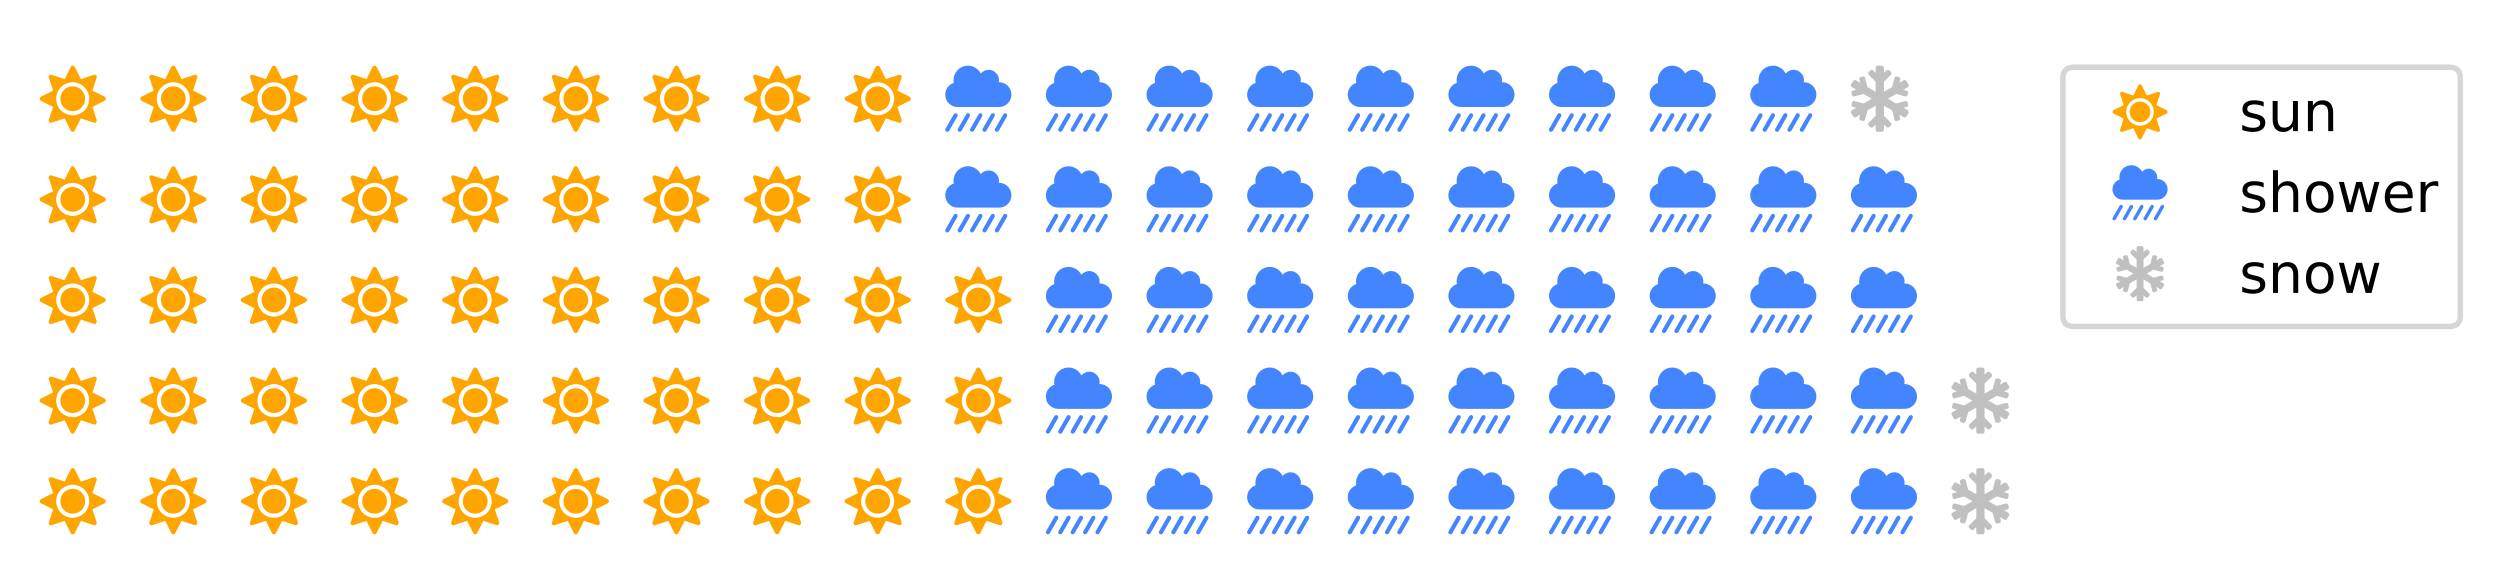 <?xml version="1.0" encoding="utf-8" standalone="no"?>
<!DOCTYPE svg PUBLIC "-//W3C//DTD SVG 1.1//EN"
  "http://www.w3.org/Graphics/SVG/1.1/DTD/svg11.dtd">
<!-- Created with matplotlib (https://matplotlib.org/) -->
<svg height="104.141pt" version="1.1" viewBox="0 0 453.6 104.141" width="453.6pt" xmlns="http://www.w3.org/2000/svg" xmlns:xlink="http://www.w3.org/1999/xlink">
 <defs>
  <style type="text/css">
*{stroke-linecap:butt;stroke-linejoin:round;}
  </style>
 </defs>
 <g id="figure_1">
  <g id="patch_1">
   <path d="M 0 104.141 
L 453.6 104.141 
L 453.6 0 
L 0 0 
z
" style="fill:#ffffff;"/>
  </g>
  <g id="axes_1">
   <g id="text_1">
    <!--  -->
    <defs>
     <path d="M 50 56.25 
C 55.078 56.25 59.578 54.297 63.281 50.781 
C 66.797 47.078 68.75 42.578 68.75 37.5 
C 68.75 32.234 66.797 27.734 63.281 24.219 
C 59.578 20.516 55.078 18.75 50 18.75 
C 44.734 18.75 40.234 20.516 36.719 24.219 
C 33.016 27.734 31.25 32.234 31.25 37.5 
C 31.25 42.578 33.016 47.078 36.719 50.781 
C 40.234 54.297 44.734 56.25 50 56.25 
z
M 98.047 40.625 
L 98.047 40.438 
C 99.219 39.844 100 38.875 100 37.5 
C 100 35.938 99.219 34.969 98.047 34.375 
L 79.688 25.203 
L 86.141 5.672 
C 86.531 4.297 86.141 3.125 85.156 2.156 
C 84.188 0.984 83.016 0.781 81.844 1.375 
L 62.312 7.812 
L 52.938 -10.547 
C 52.344 -11.922 51.375 -12.5 50 -12.5 
C 48.438 -12.5 47.469 -11.922 46.875 -10.547 
L 37.703 7.812 
L 18.172 1.375 
C 16.797 0.781 15.625 0.984 14.656 1.953 
C 13.484 2.938 13.281 4.109 13.875 5.672 
L 20.312 25.203 
L 1.953 34.375 
C 0.594 34.969 0 35.938 0 37.5 
C 0 38.875 0.594 39.844 1.953 40.625 
L 20.312 49.812 
L 13.875 69.344 
C 13.281 70.516 13.484 71.688 14.656 72.859 
C 15.625 73.828 16.797 74.031 18.172 73.641 
L 37.703 67.188 
L 46.875 85.547 
C 47.469 86.719 48.438 87.5 50 87.5 
C 51.375 87.5 52.344 86.719 53.125 85.547 
L 62.312 67.188 
L 81.844 73.641 
C 83.016 74.031 84.188 73.828 85.359 72.859 
C 86.328 71.688 86.531 70.516 86.141 69.344 
L 79.688 49.812 
z
M 67.781 19.922 
L 67.781 19.734 
C 70.906 22.859 72.859 26.766 74.031 31.062 
C 75.203 35.359 75.203 39.656 74.031 43.953 
C 72.859 48.25 70.703 51.953 67.578 55.078 
C 64.453 58.203 60.75 60.359 56.453 61.531 
C 52.156 62.703 47.859 62.703 43.562 61.531 
C 39.266 60.359 35.359 58.203 32.234 55.078 
C 29.109 51.953 26.953 48.25 25.781 43.953 
C 24.609 39.656 24.609 35.359 25.781 31.062 
C 26.953 26.766 29.109 22.859 32.234 19.734 
C 35.359 16.609 39.266 14.453 43.562 13.281 
C 47.859 12.109 52.156 12.109 56.453 13.281 
C 60.75 14.453 64.453 16.609 67.781 19.922 
z
" id="FontAwesome5FreeSolid-61829"/>
    </defs>
    <g style="fill:#ffa500;" transform="translate(7.2 95.441)scale(0.12 -0.12)">
     <use xlink:href="#FontAwesome5FreeSolid-61829"/>
    </g>
   </g>
   <g id="text_2">
    <!--  -->
    <g style="fill:#ffa500;" transform="translate(7.2 77.184)scale(0.12 -0.12)">
     <use xlink:href="#FontAwesome5FreeSolid-61829"/>
    </g>
   </g>
   <g id="text_3">
    <!--  -->
    <g style="fill:#ffa500;" transform="translate(7.2 58.927)scale(0.12 -0.12)">
     <use xlink:href="#FontAwesome5FreeSolid-61829"/>
    </g>
   </g>
   <g id="text_4">
    <!--  -->
    <g style="fill:#ffa500;" transform="translate(7.2 40.671)scale(0.12 -0.12)">
     <use xlink:href="#FontAwesome5FreeSolid-61829"/>
    </g>
   </g>
   <g id="text_5">
    <!--  -->
    <g style="fill:#ffa500;" transform="translate(7.2 22.414)scale(0.12 -0.12)">
     <use xlink:href="#FontAwesome5FreeSolid-61829"/>
    </g>
   </g>
   <g id="text_6">
    <!--  -->
    <g style="fill:#ffa500;" transform="translate(25.457 95.441)scale(0.12 -0.12)">
     <use xlink:href="#FontAwesome5FreeSolid-61829"/>
    </g>
   </g>
   <g id="text_7">
    <!--  -->
    <g style="fill:#ffa500;" transform="translate(25.457 77.184)scale(0.12 -0.12)">
     <use xlink:href="#FontAwesome5FreeSolid-61829"/>
    </g>
   </g>
   <g id="text_8">
    <!--  -->
    <g style="fill:#ffa500;" transform="translate(25.457 58.927)scale(0.12 -0.12)">
     <use xlink:href="#FontAwesome5FreeSolid-61829"/>
    </g>
   </g>
   <g id="text_9">
    <!--  -->
    <g style="fill:#ffa500;" transform="translate(25.457 40.671)scale(0.12 -0.12)">
     <use xlink:href="#FontAwesome5FreeSolid-61829"/>
    </g>
   </g>
   <g id="text_10">
    <!--  -->
    <g style="fill:#ffa500;" transform="translate(25.457 22.414)scale(0.12 -0.12)">
     <use xlink:href="#FontAwesome5FreeSolid-61829"/>
    </g>
   </g>
   <g id="text_11">
    <!--  -->
    <g style="fill:#ffa500;" transform="translate(43.713 95.441)scale(0.12 -0.12)">
     <use xlink:href="#FontAwesome5FreeSolid-61829"/>
    </g>
   </g>
   <g id="text_12">
    <!--  -->
    <g style="fill:#ffa500;" transform="translate(43.713 77.184)scale(0.12 -0.12)">
     <use xlink:href="#FontAwesome5FreeSolid-61829"/>
    </g>
   </g>
   <g id="text_13">
    <!--  -->
    <g style="fill:#ffa500;" transform="translate(43.713 58.927)scale(0.12 -0.12)">
     <use xlink:href="#FontAwesome5FreeSolid-61829"/>
    </g>
   </g>
   <g id="text_14">
    <!--  -->
    <g style="fill:#ffa500;" transform="translate(43.713 40.671)scale(0.12 -0.12)">
     <use xlink:href="#FontAwesome5FreeSolid-61829"/>
    </g>
   </g>
   <g id="text_15">
    <!--  -->
    <g style="fill:#ffa500;" transform="translate(43.713 22.414)scale(0.12 -0.12)">
     <use xlink:href="#FontAwesome5FreeSolid-61829"/>
    </g>
   </g>
   <g id="text_16">
    <!--  -->
    <g style="fill:#ffa500;" transform="translate(61.97 95.441)scale(0.12 -0.12)">
     <use xlink:href="#FontAwesome5FreeSolid-61829"/>
    </g>
   </g>
   <g id="text_17">
    <!--  -->
    <g style="fill:#ffa500;" transform="translate(61.97 77.184)scale(0.12 -0.12)">
     <use xlink:href="#FontAwesome5FreeSolid-61829"/>
    </g>
   </g>
   <g id="text_18">
    <!--  -->
    <g style="fill:#ffa500;" transform="translate(61.97 58.927)scale(0.12 -0.12)">
     <use xlink:href="#FontAwesome5FreeSolid-61829"/>
    </g>
   </g>
   <g id="text_19">
    <!--  -->
    <g style="fill:#ffa500;" transform="translate(61.97 40.671)scale(0.12 -0.12)">
     <use xlink:href="#FontAwesome5FreeSolid-61829"/>
    </g>
   </g>
   <g id="text_20">
    <!--  -->
    <g style="fill:#ffa500;" transform="translate(61.97 22.414)scale(0.12 -0.12)">
     <use xlink:href="#FontAwesome5FreeSolid-61829"/>
    </g>
   </g>
   <g id="text_21">
    <!--  -->
    <g style="fill:#ffa500;" transform="translate(80.227 95.441)scale(0.12 -0.12)">
     <use xlink:href="#FontAwesome5FreeSolid-61829"/>
    </g>
   </g>
   <g id="text_22">
    <!--  -->
    <g style="fill:#ffa500;" transform="translate(80.227 77.184)scale(0.12 -0.12)">
     <use xlink:href="#FontAwesome5FreeSolid-61829"/>
    </g>
   </g>
   <g id="text_23">
    <!--  -->
    <g style="fill:#ffa500;" transform="translate(80.227 58.927)scale(0.12 -0.12)">
     <use xlink:href="#FontAwesome5FreeSolid-61829"/>
    </g>
   </g>
   <g id="text_24">
    <!--  -->
    <g style="fill:#ffa500;" transform="translate(80.227 40.671)scale(0.12 -0.12)">
     <use xlink:href="#FontAwesome5FreeSolid-61829"/>
    </g>
   </g>
   <g id="text_25">
    <!--  -->
    <g style="fill:#ffa500;" transform="translate(80.227 22.414)scale(0.12 -0.12)">
     <use xlink:href="#FontAwesome5FreeSolid-61829"/>
    </g>
   </g>
   <g id="text_26">
    <!--  -->
    <g style="fill:#ffa500;" transform="translate(98.484 95.441)scale(0.12 -0.12)">
     <use xlink:href="#FontAwesome5FreeSolid-61829"/>
    </g>
   </g>
   <g id="text_27">
    <!--  -->
    <g style="fill:#ffa500;" transform="translate(98.484 77.184)scale(0.12 -0.12)">
     <use xlink:href="#FontAwesome5FreeSolid-61829"/>
    </g>
   </g>
   <g id="text_28">
    <!--  -->
    <g style="fill:#ffa500;" transform="translate(98.484 58.927)scale(0.12 -0.12)">
     <use xlink:href="#FontAwesome5FreeSolid-61829"/>
    </g>
   </g>
   <g id="text_29">
    <!--  -->
    <g style="fill:#ffa500;" transform="translate(98.484 40.671)scale(0.12 -0.12)">
     <use xlink:href="#FontAwesome5FreeSolid-61829"/>
    </g>
   </g>
   <g id="text_30">
    <!--  -->
    <g style="fill:#ffa500;" transform="translate(98.484 22.414)scale(0.12 -0.12)">
     <use xlink:href="#FontAwesome5FreeSolid-61829"/>
    </g>
   </g>
   <g id="text_31">
    <!--  -->
    <g style="fill:#ffa500;" transform="translate(116.74 95.441)scale(0.12 -0.12)">
     <use xlink:href="#FontAwesome5FreeSolid-61829"/>
    </g>
   </g>
   <g id="text_32">
    <!--  -->
    <g style="fill:#ffa500;" transform="translate(116.74 77.184)scale(0.12 -0.12)">
     <use xlink:href="#FontAwesome5FreeSolid-61829"/>
    </g>
   </g>
   <g id="text_33">
    <!--  -->
    <g style="fill:#ffa500;" transform="translate(116.74 58.927)scale(0.12 -0.12)">
     <use xlink:href="#FontAwesome5FreeSolid-61829"/>
    </g>
   </g>
   <g id="text_34">
    <!--  -->
    <g style="fill:#ffa500;" transform="translate(116.74 40.671)scale(0.12 -0.12)">
     <use xlink:href="#FontAwesome5FreeSolid-61829"/>
    </g>
   </g>
   <g id="text_35">
    <!--  -->
    <g style="fill:#ffa500;" transform="translate(116.74 22.414)scale(0.12 -0.12)">
     <use xlink:href="#FontAwesome5FreeSolid-61829"/>
    </g>
   </g>
   <g id="text_36">
    <!--  -->
    <g style="fill:#ffa500;" transform="translate(134.997 95.441)scale(0.12 -0.12)">
     <use xlink:href="#FontAwesome5FreeSolid-61829"/>
    </g>
   </g>
   <g id="text_37">
    <!--  -->
    <g style="fill:#ffa500;" transform="translate(134.997 77.184)scale(0.12 -0.12)">
     <use xlink:href="#FontAwesome5FreeSolid-61829"/>
    </g>
   </g>
   <g id="text_38">
    <!--  -->
    <g style="fill:#ffa500;" transform="translate(134.997 58.927)scale(0.12 -0.12)">
     <use xlink:href="#FontAwesome5FreeSolid-61829"/>
    </g>
   </g>
   <g id="text_39">
    <!--  -->
    <g style="fill:#ffa500;" transform="translate(134.997 40.671)scale(0.12 -0.12)">
     <use xlink:href="#FontAwesome5FreeSolid-61829"/>
    </g>
   </g>
   <g id="text_40">
    <!--  -->
    <g style="fill:#ffa500;" transform="translate(134.997 22.414)scale(0.12 -0.12)">
     <use xlink:href="#FontAwesome5FreeSolid-61829"/>
    </g>
   </g>
   <g id="text_41">
    <!--  -->
    <g style="fill:#ffa500;" transform="translate(153.254 95.441)scale(0.12 -0.12)">
     <use xlink:href="#FontAwesome5FreeSolid-61829"/>
    </g>
   </g>
   <g id="text_42">
    <!--  -->
    <g style="fill:#ffa500;" transform="translate(153.254 77.184)scale(0.12 -0.12)">
     <use xlink:href="#FontAwesome5FreeSolid-61829"/>
    </g>
   </g>
   <g id="text_43">
    <!--  -->
    <g style="fill:#ffa500;" transform="translate(153.254 58.927)scale(0.12 -0.12)">
     <use xlink:href="#FontAwesome5FreeSolid-61829"/>
    </g>
   </g>
   <g id="text_44">
    <!--  -->
    <g style="fill:#ffa500;" transform="translate(153.254 40.671)scale(0.12 -0.12)">
     <use xlink:href="#FontAwesome5FreeSolid-61829"/>
    </g>
   </g>
   <g id="text_45">
    <!--  -->
    <g style="fill:#ffa500;" transform="translate(153.254 22.414)scale(0.12 -0.12)">
     <use xlink:href="#FontAwesome5FreeSolid-61829"/>
    </g>
   </g>
   <g id="text_46">
    <!--  -->
    <g style="fill:#ffa500;" transform="translate(171.511 95.441)scale(0.12 -0.12)">
     <use xlink:href="#FontAwesome5FreeSolid-61829"/>
    </g>
   </g>
   <g id="text_47">
    <!--  -->
    <g style="fill:#ffa500;" transform="translate(171.511 77.184)scale(0.12 -0.12)">
     <use xlink:href="#FontAwesome5FreeSolid-61829"/>
    </g>
   </g>
   <g id="text_48">
    <!--  -->
    <g style="fill:#ffa500;" transform="translate(171.511 58.927)scale(0.12 -0.12)">
     <use xlink:href="#FontAwesome5FreeSolid-61829"/>
    </g>
   </g>
   <g id="text_49">
    <!--  -->
    <defs>
     <path d="M 35.938 15.234 
C 36.719 14.844 37.109 14.062 37.312 13.281 
C 37.5 12.5 37.5 11.719 37.109 10.938 
L 24.609 -10.938 
C 23.828 -12.109 23.047 -12.5 21.875 -12.5 
C 21.297 -12.5 20.703 -12.5 20.312 -12.109 
C 19.531 -11.719 18.953 -11.141 18.75 -10.359 
C 18.562 -9.578 18.75 -8.594 19.141 -7.812 
L 31.641 14.062 
C 32.031 14.844 32.625 15.234 33.406 15.438 
C 34.188 15.625 35.156 15.625 35.938 15.234 
z
M 54.688 15.234 
C 55.469 14.844 55.859 14.062 56.062 13.281 
C 56.25 12.5 56.25 11.719 55.859 10.938 
L 43.359 -10.938 
C 42.578 -12.109 41.797 -12.5 40.625 -12.5 
C 40.047 -12.5 39.453 -12.5 39.062 -12.109 
C 38.281 -11.719 37.703 -11.141 37.5 -10.359 
C 37.312 -9.578 37.5 -8.594 37.891 -7.812 
L 50.391 14.062 
C 50.781 14.844 51.375 15.234 52.156 15.438 
C 52.938 15.625 53.906 15.625 54.688 15.234 
z
M 17.188 15.234 
C 17.969 14.844 18.359 14.062 18.562 13.281 
C 18.75 12.5 18.75 11.719 18.359 10.938 
L 5.859 -10.938 
C 5.078 -12.109 4.297 -12.5 3.125 -12.5 
C 2.547 -12.5 1.953 -12.5 1.562 -12.109 
C 0.781 -11.719 0.203 -11.141 0 -10.359 
C -0.203 -9.578 0 -8.594 0.391 -7.812 
L 12.891 14.062 
C 13.281 14.844 13.875 15.234 14.656 15.438 
C 15.438 15.625 16.406 15.625 17.188 15.234 
z
M 92.188 15.234 
C 92.969 14.844 93.359 14.062 93.562 13.281 
C 93.75 12.5 93.75 11.719 93.359 10.938 
L 80.859 -10.938 
C 80.078 -12.109 79.297 -12.5 78.125 -12.5 
C 77.547 -12.5 76.953 -12.5 76.562 -12.109 
C 75.781 -11.719 75.203 -11.141 75 -10.359 
C 74.812 -9.578 75 -8.594 75.391 -7.812 
L 87.891 14.062 
C 88.281 14.844 88.875 15.234 89.656 15.438 
C 90.438 15.625 91.406 15.625 92.188 15.234 
z
M 73.438 15.234 
C 74.219 14.844 74.609 14.062 74.812 13.281 
C 75 12.5 75 11.719 74.609 10.938 
L 62.109 -10.938 
C 61.328 -12.109 60.547 -12.5 59.375 -12.5 
C 58.797 -12.5 58.203 -12.5 57.812 -12.109 
C 57.031 -11.719 56.453 -11.141 56.25 -10.359 
C 56.062 -9.578 56.25 -8.594 56.641 -7.812 
L 69.141 14.062 
C 69.531 14.844 70.125 15.234 70.906 15.438 
C 71.688 15.625 72.656 15.625 73.438 15.234 
z
M 81.25 62.5 
C 86.328 62.5 90.828 60.547 94.531 57.031 
C 98.047 53.328 100 48.828 100 43.75 
C 100 38.484 98.047 33.984 94.531 30.469 
C 90.828 26.766 86.328 25 81.25 25 
L 18.75 25 
C 13.484 25 8.984 26.766 5.469 30.469 
C 1.766 33.984 0 38.484 0 43.75 
C 0 47.656 1.172 51.375 3.516 54.688 
C 5.859 57.812 8.984 60.156 12.891 61.531 
C 12.5 62.891 12.5 64.266 12.5 65.625 
C 12.5 69.531 13.484 73.047 15.438 76.562 
C 17.391 79.891 19.922 82.625 23.438 84.578 
C 26.766 86.531 30.469 87.5 34.578 87.5 
C 38.484 87.5 42.188 86.328 45.703 84.188 
C 49.219 82.031 51.766 79.109 53.719 75.594 
C 55.078 77.344 56.844 78.719 58.984 79.688 
C 60.938 80.672 63.281 81.25 65.625 81.25 
C 69.922 81.25 73.438 79.688 76.562 76.562 
C 79.688 73.438 81.25 69.922 81.25 65.625 
C 81.25 64.453 81.062 63.281 80.859 62.5 
L 81.062 62.5 
z
" id="FontAwesome5FreeSolid-63296"/>
    </defs>
    <g style="fill:#4384ff;" transform="translate(171.511 40.671)scale(0.12 -0.12)">
     <use xlink:href="#FontAwesome5FreeSolid-63296"/>
    </g>
   </g>
   <g id="text_50">
    <!--  -->
    <g style="fill:#4384ff;" transform="translate(171.511 22.414)scale(0.12 -0.12)">
     <use xlink:href="#FontAwesome5FreeSolid-63296"/>
    </g>
   </g>
   <g id="text_51">
    <!--  -->
    <g style="fill:#4384ff;" transform="translate(189.767 95.441)scale(0.12 -0.12)">
     <use xlink:href="#FontAwesome5FreeSolid-63296"/>
    </g>
   </g>
   <g id="text_52">
    <!--  -->
    <g style="fill:#4384ff;" transform="translate(189.767 77.184)scale(0.12 -0.12)">
     <use xlink:href="#FontAwesome5FreeSolid-63296"/>
    </g>
   </g>
   <g id="text_53">
    <!--  -->
    <g style="fill:#4384ff;" transform="translate(189.767 58.927)scale(0.12 -0.12)">
     <use xlink:href="#FontAwesome5FreeSolid-63296"/>
    </g>
   </g>
   <g id="text_54">
    <!--  -->
    <g style="fill:#4384ff;" transform="translate(189.767 40.671)scale(0.12 -0.12)">
     <use xlink:href="#FontAwesome5FreeSolid-63296"/>
    </g>
   </g>
   <g id="text_55">
    <!--  -->
    <g style="fill:#4384ff;" transform="translate(189.767 22.414)scale(0.12 -0.12)">
     <use xlink:href="#FontAwesome5FreeSolid-63296"/>
    </g>
   </g>
   <g id="text_56">
    <!--  -->
    <g style="fill:#4384ff;" transform="translate(208.024 95.441)scale(0.12 -0.12)">
     <use xlink:href="#FontAwesome5FreeSolid-63296"/>
    </g>
   </g>
   <g id="text_57">
    <!--  -->
    <g style="fill:#4384ff;" transform="translate(208.024 77.184)scale(0.12 -0.12)">
     <use xlink:href="#FontAwesome5FreeSolid-63296"/>
    </g>
   </g>
   <g id="text_58">
    <!--  -->
    <g style="fill:#4384ff;" transform="translate(208.024 58.927)scale(0.12 -0.12)">
     <use xlink:href="#FontAwesome5FreeSolid-63296"/>
    </g>
   </g>
   <g id="text_59">
    <!--  -->
    <g style="fill:#4384ff;" transform="translate(208.024 40.671)scale(0.12 -0.12)">
     <use xlink:href="#FontAwesome5FreeSolid-63296"/>
    </g>
   </g>
   <g id="text_60">
    <!--  -->
    <g style="fill:#4384ff;" transform="translate(208.024 22.414)scale(0.12 -0.12)">
     <use xlink:href="#FontAwesome5FreeSolid-63296"/>
    </g>
   </g>
   <g id="text_61">
    <!--  -->
    <g style="fill:#4384ff;" transform="translate(226.281 95.441)scale(0.12 -0.12)">
     <use xlink:href="#FontAwesome5FreeSolid-63296"/>
    </g>
   </g>
   <g id="text_62">
    <!--  -->
    <g style="fill:#4384ff;" transform="translate(226.281 77.184)scale(0.12 -0.12)">
     <use xlink:href="#FontAwesome5FreeSolid-63296"/>
    </g>
   </g>
   <g id="text_63">
    <!--  -->
    <g style="fill:#4384ff;" transform="translate(226.281 58.927)scale(0.12 -0.12)">
     <use xlink:href="#FontAwesome5FreeSolid-63296"/>
    </g>
   </g>
   <g id="text_64">
    <!--  -->
    <g style="fill:#4384ff;" transform="translate(226.281 40.671)scale(0.12 -0.12)">
     <use xlink:href="#FontAwesome5FreeSolid-63296"/>
    </g>
   </g>
   <g id="text_65">
    <!--  -->
    <g style="fill:#4384ff;" transform="translate(226.281 22.414)scale(0.12 -0.12)">
     <use xlink:href="#FontAwesome5FreeSolid-63296"/>
    </g>
   </g>
   <g id="text_66">
    <!--  -->
    <g style="fill:#4384ff;" transform="translate(244.538 95.441)scale(0.12 -0.12)">
     <use xlink:href="#FontAwesome5FreeSolid-63296"/>
    </g>
   </g>
   <g id="text_67">
    <!--  -->
    <g style="fill:#4384ff;" transform="translate(244.538 77.184)scale(0.12 -0.12)">
     <use xlink:href="#FontAwesome5FreeSolid-63296"/>
    </g>
   </g>
   <g id="text_68">
    <!--  -->
    <g style="fill:#4384ff;" transform="translate(244.538 58.927)scale(0.12 -0.12)">
     <use xlink:href="#FontAwesome5FreeSolid-63296"/>
    </g>
   </g>
   <g id="text_69">
    <!--  -->
    <g style="fill:#4384ff;" transform="translate(244.538 40.671)scale(0.12 -0.12)">
     <use xlink:href="#FontAwesome5FreeSolid-63296"/>
    </g>
   </g>
   <g id="text_70">
    <!--  -->
    <g style="fill:#4384ff;" transform="translate(244.538 22.414)scale(0.12 -0.12)">
     <use xlink:href="#FontAwesome5FreeSolid-63296"/>
    </g>
   </g>
   <g id="text_71">
    <!--  -->
    <g style="fill:#4384ff;" transform="translate(262.794 95.441)scale(0.12 -0.12)">
     <use xlink:href="#FontAwesome5FreeSolid-63296"/>
    </g>
   </g>
   <g id="text_72">
    <!--  -->
    <g style="fill:#4384ff;" transform="translate(262.794 77.184)scale(0.12 -0.12)">
     <use xlink:href="#FontAwesome5FreeSolid-63296"/>
    </g>
   </g>
   <g id="text_73">
    <!--  -->
    <g style="fill:#4384ff;" transform="translate(262.794 58.927)scale(0.12 -0.12)">
     <use xlink:href="#FontAwesome5FreeSolid-63296"/>
    </g>
   </g>
   <g id="text_74">
    <!--  -->
    <g style="fill:#4384ff;" transform="translate(262.794 40.671)scale(0.12 -0.12)">
     <use xlink:href="#FontAwesome5FreeSolid-63296"/>
    </g>
   </g>
   <g id="text_75">
    <!--  -->
    <g style="fill:#4384ff;" transform="translate(262.794 22.414)scale(0.12 -0.12)">
     <use xlink:href="#FontAwesome5FreeSolid-63296"/>
    </g>
   </g>
   <g id="text_76">
    <!--  -->
    <g style="fill:#4384ff;" transform="translate(281.051 95.441)scale(0.12 -0.12)">
     <use xlink:href="#FontAwesome5FreeSolid-63296"/>
    </g>
   </g>
   <g id="text_77">
    <!--  -->
    <g style="fill:#4384ff;" transform="translate(281.051 77.184)scale(0.12 -0.12)">
     <use xlink:href="#FontAwesome5FreeSolid-63296"/>
    </g>
   </g>
   <g id="text_78">
    <!--  -->
    <g style="fill:#4384ff;" transform="translate(281.051 58.927)scale(0.12 -0.12)">
     <use xlink:href="#FontAwesome5FreeSolid-63296"/>
    </g>
   </g>
   <g id="text_79">
    <!--  -->
    <g style="fill:#4384ff;" transform="translate(281.051 40.671)scale(0.12 -0.12)">
     <use xlink:href="#FontAwesome5FreeSolid-63296"/>
    </g>
   </g>
   <g id="text_80">
    <!--  -->
    <g style="fill:#4384ff;" transform="translate(281.051 22.414)scale(0.12 -0.12)">
     <use xlink:href="#FontAwesome5FreeSolid-63296"/>
    </g>
   </g>
   <g id="text_81">
    <!--  -->
    <g style="fill:#4384ff;" transform="translate(299.308 95.441)scale(0.12 -0.12)">
     <use xlink:href="#FontAwesome5FreeSolid-63296"/>
    </g>
   </g>
   <g id="text_82">
    <!--  -->
    <g style="fill:#4384ff;" transform="translate(299.308 77.184)scale(0.12 -0.12)">
     <use xlink:href="#FontAwesome5FreeSolid-63296"/>
    </g>
   </g>
   <g id="text_83">
    <!--  -->
    <g style="fill:#4384ff;" transform="translate(299.308 58.927)scale(0.12 -0.12)">
     <use xlink:href="#FontAwesome5FreeSolid-63296"/>
    </g>
   </g>
   <g id="text_84">
    <!--  -->
    <g style="fill:#4384ff;" transform="translate(299.308 40.671)scale(0.12 -0.12)">
     <use xlink:href="#FontAwesome5FreeSolid-63296"/>
    </g>
   </g>
   <g id="text_85">
    <!--  -->
    <g style="fill:#4384ff;" transform="translate(299.308 22.414)scale(0.12 -0.12)">
     <use xlink:href="#FontAwesome5FreeSolid-63296"/>
    </g>
   </g>
   <g id="text_86">
    <!--  -->
    <g style="fill:#4384ff;" transform="translate(317.565 95.441)scale(0.12 -0.12)">
     <use xlink:href="#FontAwesome5FreeSolid-63296"/>
    </g>
   </g>
   <g id="text_87">
    <!--  -->
    <g style="fill:#4384ff;" transform="translate(317.565 77.184)scale(0.12 -0.12)">
     <use xlink:href="#FontAwesome5FreeSolid-63296"/>
    </g>
   </g>
   <g id="text_88">
    <!--  -->
    <g style="fill:#4384ff;" transform="translate(317.565 58.927)scale(0.12 -0.12)">
     <use xlink:href="#FontAwesome5FreeSolid-63296"/>
    </g>
   </g>
   <g id="text_89">
    <!--  -->
    <g style="fill:#4384ff;" transform="translate(317.565 40.671)scale(0.12 -0.12)">
     <use xlink:href="#FontAwesome5FreeSolid-63296"/>
    </g>
   </g>
   <g id="text_90">
    <!--  -->
    <g style="fill:#4384ff;" transform="translate(317.565 22.414)scale(0.12 -0.12)">
     <use xlink:href="#FontAwesome5FreeSolid-63296"/>
    </g>
   </g>
   <g id="text_91">
    <!--  -->
    <g style="fill:#4384ff;" transform="translate(335.821 95.441)scale(0.12 -0.12)">
     <use xlink:href="#FontAwesome5FreeSolid-63296"/>
    </g>
   </g>
   <g id="text_92">
    <!--  -->
    <g style="fill:#4384ff;" transform="translate(335.821 77.184)scale(0.12 -0.12)">
     <use xlink:href="#FontAwesome5FreeSolid-63296"/>
    </g>
   </g>
   <g id="text_93">
    <!--  -->
    <g style="fill:#4384ff;" transform="translate(335.821 58.927)scale(0.12 -0.12)">
     <use xlink:href="#FontAwesome5FreeSolid-63296"/>
    </g>
   </g>
   <g id="text_94">
    <!--  -->
    <g style="fill:#4384ff;" transform="translate(335.821 40.671)scale(0.12 -0.12)">
     <use xlink:href="#FontAwesome5FreeSolid-63296"/>
    </g>
   </g>
   <g id="text_95">
    <!--  -->
    <defs>
     <path d="M 85.938 20.125 
C 86.719 19.734 87.109 18.953 87.312 18.172 
C 87.5 17.391 87.5 16.609 87.109 16.016 
L 83.984 10.75 
C 83.594 9.969 83.016 9.375 82.234 9.188 
C 81.453 8.984 80.672 9.188 79.891 9.578 
L 73.438 13.484 
L 74.609 8.406 
C 74.812 7.625 74.812 6.844 74.422 6.062 
C 74.031 5.281 73.438 4.891 72.656 4.688 
L 69.734 3.906 
C 68.953 3.516 68.172 3.719 67.391 4.109 
C 66.609 4.5 66.016 5.281 66.016 6.062 
L 62.312 19.922 
L 50 26.953 
L 50 11.719 
L 60.359 1.375 
C 60.938 0.594 61.328 -0.203 61.328 -0.984 
C 61.328 -1.766 60.938 -2.547 60.359 -3.125 
L 58.203 -5.281 
C 57.422 -6.062 56.641 -6.25 55.859 -6.25 
C 55.078 -6.25 54.297 -6.062 53.906 -5.281 
L 50 -1.562 
L 50 -9.375 
C 50 -10.359 49.609 -11.141 49.031 -11.719 
C 48.25 -12.312 47.656 -12.5 46.875 -12.5 
L 40.625 -12.5 
C 39.656 -12.5 38.875 -12.312 38.281 -11.719 
C 37.703 -11.141 37.5 -10.359 37.5 -9.375 
L 37.5 -1.562 
L 33.594 -5.281 
C 32.812 -6.062 32.031 -6.25 31.25 -6.25 
C 30.469 -6.25 29.688 -6.062 29.297 -5.281 
L 26.953 -3.125 
C 26.172 -2.547 25.984 -1.766 25.984 -0.984 
C 25.984 -0.203 26.172 0.594 26.953 1.375 
L 37.5 11.719 
L 37.5 26.953 
L 25.203 19.922 
L 21.484 6.062 
C 21.094 5.281 20.703 4.5 19.922 4.109 
C 19.141 3.719 18.562 3.516 17.781 3.906 
L 14.844 4.688 
C 14.062 4.688 13.484 5.281 13.094 6.062 
C 12.703 6.844 12.5 7.625 12.703 8.406 
L 14.062 13.484 
L 7.625 9.578 
C 6.844 9.188 6.062 8.984 5.281 9.188 
C 4.5 9.375 3.906 9.969 3.516 10.75 
L 0.391 16.016 
C 0 16.609 -0.203 17.391 0 18.172 
C 0.203 18.953 0.781 19.734 1.562 20.125 
L 8.203 23.828 
L 2.938 25.203 
C 2.156 25.391 1.562 25.781 1.172 26.562 
C 0.781 27.344 0.594 28.125 0.984 28.906 
L 1.766 31.844 
C 1.766 32.625 2.156 33.203 2.938 33.594 
C 3.719 33.984 4.5 34.188 5.469 33.984 
L 19.141 30.281 
L 31.641 37.5 
L 19.141 44.734 
L 5.281 41.016 
C 4.5 40.625 3.719 40.828 2.938 41.219 
C 2.156 41.609 1.766 42.391 1.766 43.172 
L 0.984 46.094 
C 0.594 46.875 0.781 47.469 1.172 48.25 
C 1.562 49.031 2.156 49.422 3.125 49.812 
L 8.203 51.172 
L 1.562 54.891 
C 0.781 55.281 0.203 55.859 0 56.641 
C -0.203 57.422 0 58.203 0.391 58.984 
L 3.516 64.266 
C 3.906 65.047 4.5 65.438 5.281 65.625 
C 6.062 65.828 6.844 65.828 7.625 65.438 
L 14.266 61.531 
L 12.703 66.609 
C 12.5 67.391 12.703 67.969 13.094 68.75 
C 13.484 69.531 14.062 69.922 14.844 70.312 
L 17.781 71.094 
C 18.562 71.297 19.344 71.094 20.125 70.703 
C 20.906 70.312 21.297 69.734 21.484 68.953 
L 25.203 55.078 
L 37.5 48.047 
L 37.5 63.281 
L 26.953 73.641 
C 26.375 74.219 26.172 75 26.172 75.781 
C 26.172 76.562 26.375 77.344 26.953 78.125 
L 29.297 80.281 
C 29.688 80.859 30.469 81.25 31.453 81.25 
C 32.234 81.25 33.016 80.859 33.594 80.281 
L 37.5 76.562 
L 37.5 84.375 
C 37.5 85.156 37.703 85.938 38.281 86.531 
C 38.875 87.109 39.656 87.5 40.625 87.5 
L 46.875 87.5 
C 47.656 87.5 48.438 87.109 49.031 86.531 
C 49.609 85.938 50 85.156 50 84.375 
L 50 76.562 
L 53.906 80.281 
C 54.297 80.859 55.078 81.25 56.062 81.25 
C 56.844 81.25 57.625 80.859 58.203 80.281 
L 60.547 78.125 
C 60.938 77.344 61.328 76.562 61.328 75.781 
C 61.328 75 60.938 74.219 60.547 73.641 
L 50 63.281 
L 50 48.047 
L 62.312 55.078 
L 66.016 68.953 
C 66.016 69.734 66.609 70.312 67.391 70.703 
C 68.172 71.094 68.953 71.297 69.734 71.094 
L 72.656 70.312 
C 73.438 69.922 74.031 69.531 74.422 68.75 
C 74.812 67.969 74.812 67.391 74.812 66.609 
L 73.438 61.531 
L 79.891 65.438 
C 80.672 65.828 81.453 65.828 82.234 65.625 
C 83.016 65.438 83.594 65.047 83.984 64.266 
L 87.109 58.984 
C 87.5 58.203 87.5 57.422 87.312 56.641 
C 87.109 55.859 86.719 55.281 85.938 54.891 
L 79.297 51.172 
L 84.375 49.812 
C 85.156 49.422 85.938 49.031 86.328 48.25 
C 86.719 47.469 86.719 46.875 86.531 46.094 
L 85.75 43.172 
C 85.547 42.391 85.156 41.609 84.375 41.219 
C 83.594 40.828 82.812 40.625 82.031 41.016 
L 68.359 44.734 
L 55.859 37.5 
L 68.359 30.281 
L 82.031 33.984 
C 82.812 34.188 83.594 33.984 84.375 33.594 
C 85.156 33.203 85.547 32.625 85.75 31.844 
L 86.531 28.906 
C 86.719 28.125 86.719 27.344 86.328 26.562 
C 85.938 25.781 85.359 25.391 84.578 25.203 
L 79.5 23.828 
z
" id="FontAwesome5FreeSolid-62172"/>
    </defs>
    <g style="fill:#c0c0c0;" transform="translate(335.821 22.414)scale(0.12 -0.12)">
     <use xlink:href="#FontAwesome5FreeSolid-62172"/>
    </g>
   </g>
   <g id="text_96">
    <!--  -->
    <g style="fill:#c0c0c0;" transform="translate(354.078 95.441)scale(0.12 -0.12)">
     <use xlink:href="#FontAwesome5FreeSolid-62172"/>
    </g>
   </g>
   <g id="text_97">
    <!--  -->
    <g style="fill:#c0c0c0;" transform="translate(354.078 77.184)scale(0.12 -0.12)">
     <use xlink:href="#FontAwesome5FreeSolid-62172"/>
    </g>
   </g>
   <g id="legend_1">
    <g id="patch_2">
     <path d="M 376.292 59.234 
L 444.4 59.234 
Q 446.4 59.234 446.4 57.234 
L 446.4 14.2 
Q 446.4 12.2 444.4 12.2 
L 376.292 12.2 
Q 374.292 12.2 374.292 14.2 
L 374.292 57.234 
Q 374.292 59.234 376.292 59.234 
z
" style="fill:#ffffff;opacity:0.8;stroke:#cccccc;stroke-linejoin:miter;"/>
    </g>
    <g id="text_98">
     <!--  -->
     <g style="fill:#ffa500;" transform="translate(383.292 24.048)scale(0.1 -0.1)">
      <use xlink:href="#FontAwesome5FreeSolid-61829"/>
     </g>
    </g>
    <g id="text_99">
     <!-- sun -->
     <defs>
      <path d="M 44.281 53.078 
L 44.281 44.578 
Q 40.484 46.531 36.375 47.5 
Q 32.281 48.484 27.875 48.484 
Q 21.188 48.484 17.844 46.438 
Q 14.5 44.391 14.5 40.281 
Q 14.5 37.156 16.891 35.375 
Q 19.281 33.594 26.516 31.984 
L 29.594 31.297 
Q 39.156 29.25 43.188 25.516 
Q 47.219 21.781 47.219 15.094 
Q 47.219 7.469 41.188 3.016 
Q 35.156 -1.422 24.609 -1.422 
Q 20.219 -1.422 15.453 -0.562 
Q 10.688 0.297 5.422 2 
L 5.422 11.281 
Q 10.406 8.688 15.234 7.391 
Q 20.062 6.109 24.812 6.109 
Q 31.156 6.109 34.562 8.281 
Q 37.984 10.453 37.984 14.406 
Q 37.984 18.062 35.516 20.016 
Q 33.062 21.969 24.703 23.781 
L 21.578 24.516 
Q 13.234 26.266 9.516 29.906 
Q 5.812 33.547 5.812 39.891 
Q 5.812 47.609 11.281 51.797 
Q 16.75 56 26.812 56 
Q 31.781 56 36.172 55.266 
Q 40.578 54.547 44.281 53.078 
z
" id="DejaVuSans-115"/>
      <path d="M 8.5 21.578 
L 8.5 54.688 
L 17.484 54.688 
L 17.484 21.922 
Q 17.484 14.156 20.5 10.266 
Q 23.531 6.391 29.594 6.391 
Q 36.859 6.391 41.078 11.031 
Q 45.312 15.672 45.312 23.688 
L 45.312 54.688 
L 54.297 54.688 
L 54.297 0 
L 45.312 0 
L 45.312 8.406 
Q 42.047 3.422 37.719 1 
Q 33.406 -1.422 27.688 -1.422 
Q 18.266 -1.422 13.375 4.438 
Q 8.5 10.297 8.5 21.578 
z
M 31.109 56 
z
" id="DejaVuSans-117"/>
      <path d="M 54.891 33.016 
L 54.891 0 
L 45.906 0 
L 45.906 32.719 
Q 45.906 40.484 42.875 44.328 
Q 39.844 48.188 33.797 48.188 
Q 26.516 48.188 22.312 43.547 
Q 18.109 38.922 18.109 30.906 
L 18.109 0 
L 9.078 0 
L 9.078 54.688 
L 18.109 54.688 
L 18.109 46.188 
Q 21.344 51.125 25.703 53.562 
Q 30.078 56 35.797 56 
Q 45.219 56 50.047 50.172 
Q 54.891 44.344 54.891 33.016 
z
" id="DejaVuSans-110"/>
     </defs>
     <g transform="translate(406.292 23.798)scale(0.1 -0.1)">
      <use xlink:href="#DejaVuSans-115"/>
      <use x="52.1" xlink:href="#DejaVuSans-117"/>
      <use x="115.479" xlink:href="#DejaVuSans-110"/>
     </g>
    </g>
    <g id="text_100">
     <!--  -->
     <g style="fill:#4384ff;" transform="translate(383.292 38.727)scale(0.1 -0.1)">
      <use xlink:href="#FontAwesome5FreeSolid-63296"/>
     </g>
    </g>
    <g id="text_101">
     <!-- shower -->
     <defs>
      <path d="M 54.891 33.016 
L 54.891 0 
L 45.906 0 
L 45.906 32.719 
Q 45.906 40.484 42.875 44.328 
Q 39.844 48.188 33.797 48.188 
Q 26.516 48.188 22.312 43.547 
Q 18.109 38.922 18.109 30.906 
L 18.109 0 
L 9.078 0 
L 9.078 75.984 
L 18.109 75.984 
L 18.109 46.188 
Q 21.344 51.125 25.703 53.562 
Q 30.078 56 35.797 56 
Q 45.219 56 50.047 50.172 
Q 54.891 44.344 54.891 33.016 
z
" id="DejaVuSans-104"/>
      <path d="M 30.609 48.391 
Q 23.391 48.391 19.188 42.75 
Q 14.984 37.109 14.984 27.297 
Q 14.984 17.484 19.156 11.844 
Q 23.344 6.203 30.609 6.203 
Q 37.797 6.203 41.984 11.859 
Q 46.188 17.531 46.188 27.297 
Q 46.188 37.016 41.984 42.703 
Q 37.797 48.391 30.609 48.391 
z
M 30.609 56 
Q 42.328 56 49.016 48.375 
Q 55.719 40.766 55.719 27.297 
Q 55.719 13.875 49.016 6.219 
Q 42.328 -1.422 30.609 -1.422 
Q 18.844 -1.422 12.172 6.219 
Q 5.516 13.875 5.516 27.297 
Q 5.516 40.766 12.172 48.375 
Q 18.844 56 30.609 56 
z
" id="DejaVuSans-111"/>
      <path d="M 4.203 54.688 
L 13.188 54.688 
L 24.422 12.016 
L 35.594 54.688 
L 46.188 54.688 
L 57.422 12.016 
L 68.609 54.688 
L 77.594 54.688 
L 63.281 0 
L 52.688 0 
L 40.922 44.828 
L 29.109 0 
L 18.5 0 
z
" id="DejaVuSans-119"/>
      <path d="M 56.203 29.594 
L 56.203 25.203 
L 14.891 25.203 
Q 15.484 15.922 20.484 11.062 
Q 25.484 6.203 34.422 6.203 
Q 39.594 6.203 44.453 7.469 
Q 49.312 8.734 54.109 11.281 
L 54.109 2.781 
Q 49.266 0.734 44.188 -0.344 
Q 39.109 -1.422 33.891 -1.422 
Q 20.797 -1.422 13.156 6.188 
Q 5.516 13.812 5.516 26.812 
Q 5.516 40.234 12.766 48.109 
Q 20.016 56 32.328 56 
Q 43.359 56 49.781 48.891 
Q 56.203 41.797 56.203 29.594 
z
M 47.219 32.234 
Q 47.125 39.594 43.094 43.984 
Q 39.062 48.391 32.422 48.391 
Q 24.906 48.391 20.391 44.141 
Q 15.875 39.891 15.188 32.172 
z
" id="DejaVuSans-101"/>
      <path d="M 41.109 46.297 
Q 39.594 47.172 37.812 47.578 
Q 36.031 48 33.891 48 
Q 26.266 48 22.188 43.047 
Q 18.109 38.094 18.109 28.812 
L 18.109 0 
L 9.078 0 
L 9.078 54.688 
L 18.109 54.688 
L 18.109 46.188 
Q 20.953 51.172 25.484 53.578 
Q 30.031 56 36.531 56 
Q 37.453 56 38.578 55.875 
Q 39.703 55.766 41.062 55.516 
z
" id="DejaVuSans-114"/>
     </defs>
     <g transform="translate(406.292 38.477)scale(0.1 -0.1)">
      <use xlink:href="#DejaVuSans-115"/>
      <use x="52.1" xlink:href="#DejaVuSans-104"/>
      <use x="115.479" xlink:href="#DejaVuSans-111"/>
      <use x="176.66" xlink:href="#DejaVuSans-119"/>
      <use x="258.447" xlink:href="#DejaVuSans-101"/>
      <use x="319.971" xlink:href="#DejaVuSans-114"/>
     </g>
    </g>
    <g id="text_102">
     <!--  -->
     <g style="fill:#c0c0c0;" transform="translate(383.917 53.405)scale(0.1 -0.1)">
      <use xlink:href="#FontAwesome5FreeSolid-62172"/>
     </g>
    </g>
    <g id="text_103">
     <!-- snow -->
     <g transform="translate(406.292 53.155)scale(0.1 -0.1)">
      <use xlink:href="#DejaVuSans-115"/>
      <use x="52.1" xlink:href="#DejaVuSans-110"/>
      <use x="115.479" xlink:href="#DejaVuSans-111"/>
      <use x="176.66" xlink:href="#DejaVuSans-119"/>
     </g>
    </g>
   </g>
  </g>
 </g>
</svg>
